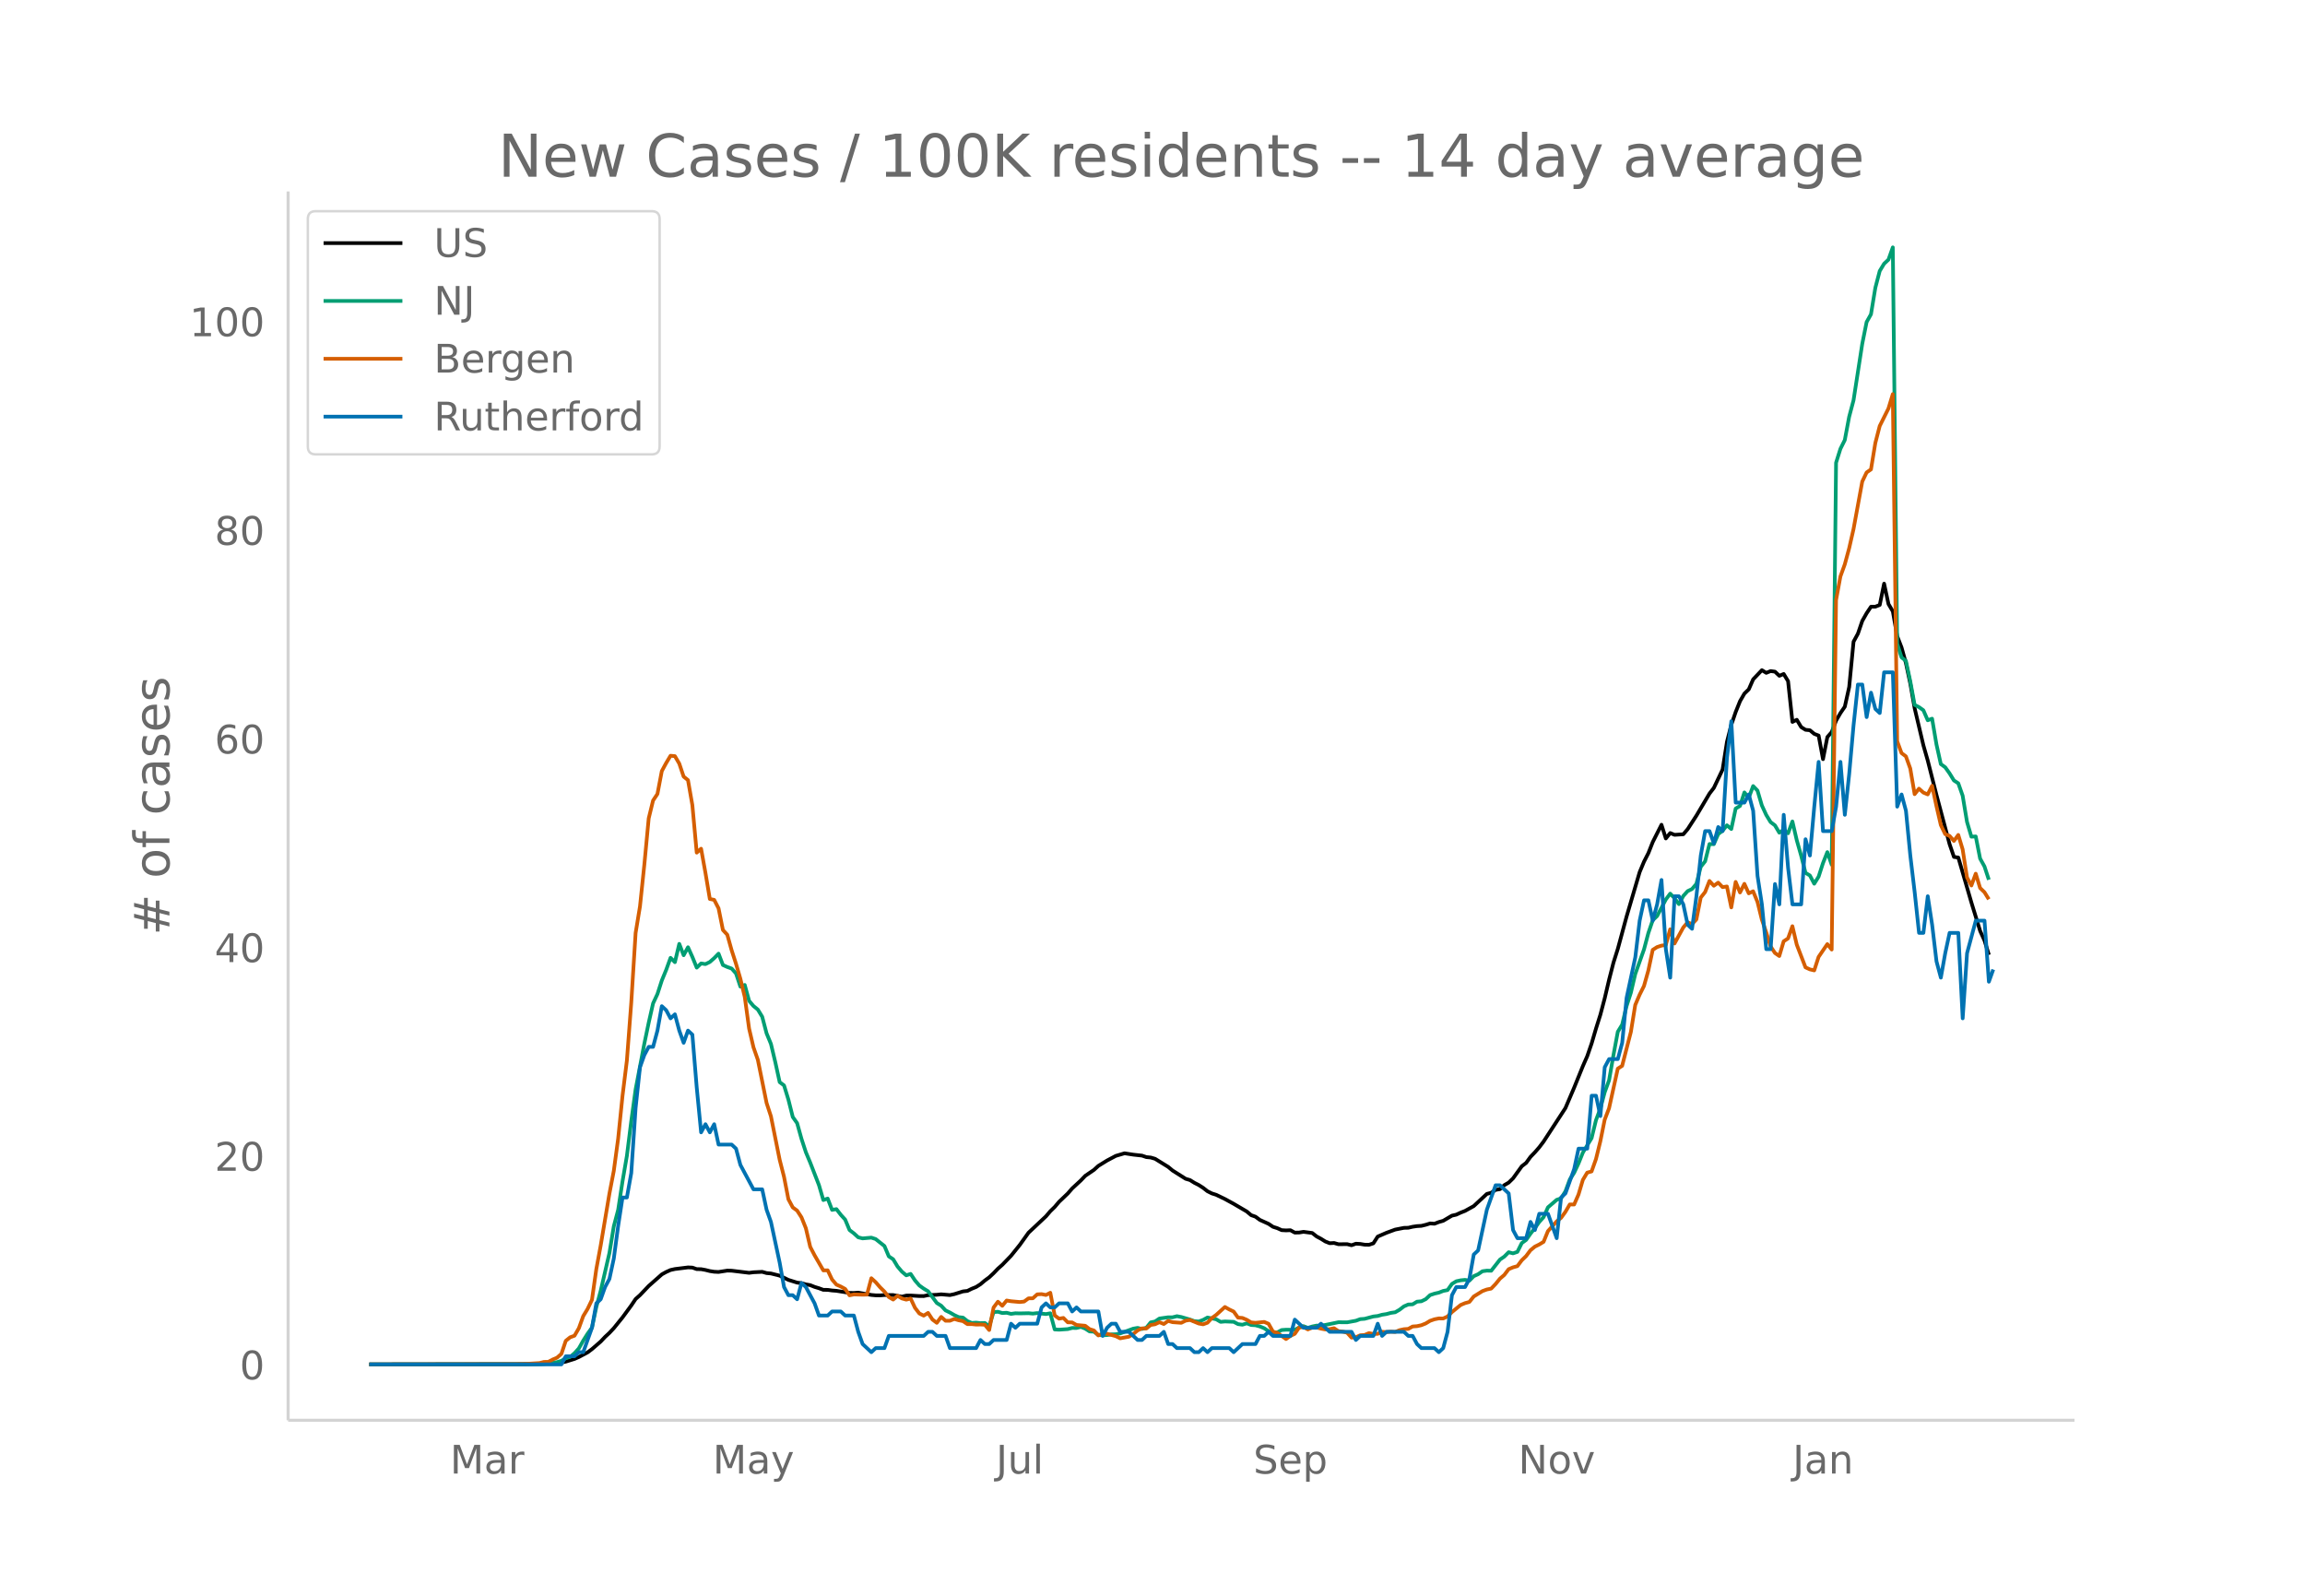 <svg height="864" viewBox="0 0 936 648" width="1248" xmlns="http://www.w3.org/2000/svg" xmlns:xlink="http://www.w3.org/1999/xlink"><defs><style>*{stroke-linecap:butt;stroke-linejoin:round}</style></defs><g id="figure_1"><path d="M0 648h936V0H0z" fill="#fff" id="patch_1"/><g id="axes_1"><path d="M117 576.72h725.4V77.76H117z" fill="none" id="patch_2"/><path clip-path="url(#pa4c5aac990)" d="M149.973 554.039l63.818-.089 7.09-.17 5.319-.273 1.773-.222 1.772-.366 3.546-1.1 1.773-.778 3.545-1.88 1.773-1.326 3.545-3.076 1.773-1.88 1.773-1.643 1.772-1.895 3.546-4.388 3.545-4.828 1.773-2.635 1.773-1.574 3.545-3.723 5.318-4.705 1.773-.982 1.773-.795 1.773-.396 5.318-.662 1.773.074 1.772.618 1.773.026 1.773.325 1.772.444 1.773.276 1.773.085 3.545-.55 1.773.038 7.091.862 1.773-.227 3.545-.173 1.773.5 1.773.167 3.545.887 3.546 1.718 3.545 1.105 1.773.217 1.772.499 1.773.313 1.773.713 1.773.536 1.772.657 1.773.012 1.773.252 1.773.133 5.318.847 1.772.026 1.773-.136 5.318.945 1.773.156 1.773.024 1.773-.149 3.545.01 3.545.664 1.773-.452 1.773-.023 3.545.213 1.773.008 1.773-.379 3.545-.15 1.773-.179 3.545.303 1.773-.378 3.546-1.116 1.772-.196 1.773-.877 1.773-.715 1.773-1.13 1.772-1.5 1.773-1.302 1.773-1.657 1.772-1.847 1.773-1.564 3.546-3.665 3.545-4.41 3.546-4.96 7.09-6.66 1.773-2.072 1.773-1.725 1.773-2.093 3.545-3.385 1.773-2.034 3.545-3.28 1.773-1.856 3.545-2.417 1.773-1.614 3.546-2.19 3.545-1.881 3.546-1.047 3.545.55 3.545.39 1.773.605 1.773.17 1.773.518 5.318 3.283 1.773 1.476 5.318 3.356 1.772.528 1.773 1.107 1.773.9 1.773 1.138 1.772 1.387 1.773.886 1.773.561 3.545 1.717 3.546 1.938 5.318 3.118 1.773 1.489 1.772.624 1.773 1.307 3.546 1.605 1.772 1.19 1.773.566 1.773.802 1.772.096 1.773-.075 1.773.974 1.773-.034 1.772-.283 3.546.47 1.773 1.405 1.772.945 1.773 1.105 1.773.696 1.772-.093 1.773.508 3.546-.03 1.772.446 1.773-.629 1.773.1 1.773.297 1.772.04 1.773-.586 1.773-2.745 3.545-1.537 3.546-1.305 3.545-.696 1.773-.043 1.773-.413 1.772-.258 1.773-.102 1.773-.432 1.772-.55 1.773.119 1.773-.688 1.773-.505 3.545-2.088 1.773-.403 1.773-.826 1.772-.69 3.546-1.968 5.318-4.943 1.773-.459 1.772-1.182 1.773-.279 1.773-1.635 1.773-1.034 1.772-1.728 3.546-4.906 1.772-1.376 1.773-2.442 1.773-1.844 1.773-2.034 1.772-2.346 8.864-13.598 3.545-8.302 3.546-8.756 1.773-4.029 1.772-5.157 1.773-6.024 1.773-5.618 1.773-6.702 1.772-7.539 1.773-6.903 1.773-5.62 3.545-13.076 5.318-18.08 1.773-4.248 1.773-3.468 1.773-4.485 3.545-7.028 1.773 5.567 1.772-2.2 1.773.726 3.546-.227 1.772-2.078 3.546-5.475 5.318-8.978 1.773-2.309 3.545-7.444 1.773-11.261 1.773-6.92 1.772-5.18 1.773-4.417 1.773-3.07 1.773-1.726 1.772-4.042 3.546-3.734 1.772 1.09 1.773-.72 1.773.237 1.773 1.681 1.772-.744 1.773 2.922 1.773 16.55 1.773-.868 1.772 2.963 1.773 1.11 1.773.174 1.772 1.474 1.773.683 1.773 9.59 1.773-8.982 1.772-2.03 1.773-4.642 1.773-3.077 1.773-2.58 1.772-7.996 1.773-18.4 1.773-3.253 1.772-5.185 1.773-3.123 1.773-2.637 1.773-.024 1.772-.698 1.773-8.646 1.773 8.271 1.773 2.982 1.772 10.079 1.773 4.607 1.773 6.345 1.772 8.309 1.773 10.038 3.546 15.027 1.772 6.198 3.546 13.991 5.318 19.951 1.773 5.175 1.772.254 5.319 18.287 3.545 11.527 1.773 3.89 1.773 5.802h0" fill="none" stroke="#000" stroke-linecap="round" stroke-width="1.5" id="line2d_1"/><path clip-path="url(#pa4c5aac990)" d="M149.973 554.04l67.363-.099 5.319-.235 3.545-.579 1.773-.538 1.772-1.046 1.773-.542 1.773-1.498 1.773-1.963 1.772-3.15 1.773-2.818 1.773-2.449 1.773-8.407 1.772-6.568 3.546-15.373 1.772-10.806 1.773-6.704 1.773-11.582 1.773-10.311 1.772-14.117 1.773-12.907 3.546-18.592 1.772-8.5 1.773-7.814 1.773-3.801 1.772-5.492 1.773-4.306 1.773-4.895 1.773 1.758 1.772-7.426 1.773 4.609 1.773-3.243 1.773 3.934 1.772 4.347 1.773-1.703 1.773.272 1.772-.868 1.773-1.557 1.773-1.82 1.773 4.613 1.772.804 1.773.627 1.773 1.99 1.773 5.354 1.772-.688 1.773 6.47 1.773 2.084 1.772 1.451 1.773 2.91 1.773 6.744 1.773 4.282 1.772 7.43 1.773 8.104 1.773 1.321 1.773 5.778 1.772 7.044 1.773 2.51 1.773 6.371 1.772 5.42 1.773 4.237 3.546 9.13 1.772 6.07 1.773-.613 1.773 4.599 1.773-.304 1.772 2.29 1.773 1.948 1.773 4.245 1.772 1.352 1.773 1.618 1.773.43 3.545-.307 1.773.586 3.546 2.82 1.772 4.197 1.773 1.182 1.773 2.94 1.772 2.081 1.773 1.502 1.773-.586 1.773 2.654 1.772 2.061 1.773 1.27 1.773 1.07 3.545 4.763 1.773 1.1 1.773 1.91 1.772.856 1.773 1.035 1.773.838 1.773.198 1.772 1.42 1.773.747 1.773-.126 1.773.204 1.772-.068 1.773 1.335 1.773-5.75 1.772-.136 1.773.518 1.773-.113 1.773.45 1.772-.245 1.773.054 3.546-.078 1.772.16 1.773-.208 3.545.395 1.773-.32 1.773 6.564 1.773.102 3.545-.245 1.773-.456 1.773.006 1.772-.439 1.773.705 1.773 1.145 1.772.095 1.773 1.363 1.773.099 1.773-.09 1.772-.282 1.773-.037 1.773-.34 5.318-1.953 1.773-.306 1.772.442 1.773-.5 1.773-2.18 1.773-.362 1.772-1.199 3.546-.5h1.773l1.772-.45 1.773.334 3.545 1.042 1.773.65 1.773.134 1.773-.644 1.772-.974 3.546.718 1.773 1.05 1.772-.164 3.546.14 1.772.933 1.773.239 1.773-.549 1.773.668 1.772.112 1.773.484 1.773.725 1.773 1.19 1.772.722 1.773-.242 1.773-.947 1.772-.126 3.546.04 1.773-.947 1.772-.541 1.773.695 1.773-.555 1.773-.365 1.772.085 3.546-.715 3.545-.736 3.546.03 3.545-.64 1.773-.65 1.773-.13 3.545-.947 1.773-.204 1.772-.508 1.773-.269 1.773-.477 1.773-.252 1.772-1.025 1.773-1.366 1.773-.767 1.773-.068 1.772-1.083 1.773-.153 1.773-.862 1.772-1.656 1.773-.59 1.773-.404 1.773-.692 1.772-.344 1.773-2.5 1.773-1.08 1.773-.389 1.772-.18 1.773.306 1.773-1.812 1.772-.787 1.773-1.216 1.773-.238 1.773.044 3.545-4.53 1.773-1.223 1.773-1.775 1.772.463 1.773-.613 1.773-3.56 1.772-1.288 1.773-2.544 1.773-2.245 1.773-2.49 1.772-1.973 1.773-3.972 3.546-3.055 1.772-.6 1.773-2.847 1.773-4.814 1.772-2.725 1.773-3.802 1.773-4.404 3.545-5.88 1.773-7.256 1.773-4.752 1.773-6.615 1.772-4.84 1.773-10.186 1.773-9.521 1.772-2.899 1.773-7.501 1.773-5.488 1.773-7.562 3.545-9.988 1.773-6.66 1.773-5.188 1.772-1.696 3.546-6.728 1.772-2.378 1.773 1.877 1.773 2.381 1.773-3.307 1.772-1.976 1.773-.848 1.773-2.082 1.773-6.939 1.772-2.231 1.773-7.024 1.773.061 1.772-4.091 1.773-1.376 1.773-2.204 1.773 1.516 1.772-8.305 1.773-1.073 1.773-5.478 1.773 2.18 1.772-4.762 1.773 1.833 1.773 6.019 1.772 3.86 1.773 2.912 1.773 1.335 1.773 2.974 1.772-1.179 1.773 1.418 1.773-4.804 1.773 7.634 1.772 6.248 1.773 6.997 1.773 1.052 1.772 3.349 1.773-2.865 1.773-5.467 1.773-4.497 1.772 5.127 1.773-163.242 1.773-5.658 1.773-3.553 1.772-9.453 1.773-6.68 3.545-22.953 1.773-8.833 1.773-3.165 1.773-10.764 1.772-6.8 1.773-2.943 1.773-1.662 1.773-4.994 1.772 160.919 1.773 5.576 1.773 1.407 1.772 8.281 1.773 9.61 1.773.896 1.773 1.274 1.772 4.067 1.773-.647 1.773 10.45 1.773 7.993 1.772 1.29 1.773 2.47 1.773 2.889 1.772 1.151 1.773 5.032 1.773 10.655 1.773 5.992 1.772-.095 1.773 8.986 1.773 3.202 1.773 5.39h0" fill="none" stroke="#009e73" stroke-linecap="round" stroke-width="1.5" id="line2d_2"/><path clip-path="url(#pa4c5aac990)" d="M149.973 554.04l58.5-.097 5.318-.13 5.318-.325 1.773-.454 1.773-.033 1.772-.94 1.773-.747 1.773-1.558 1.772-5.29 1.773-1.429 1.773-.649 1.773-3.051 1.772-4.9 1.773-2.922 1.773-3.7 1.773-12.496 1.772-9.575 3.546-21.064 1.772-9.218 1.773-13.113 1.773-17.397 1.773-14.313 1.772-23.434 1.773-28.367 1.773-10.776 1.773-16.975 1.772-18.792 1.773-7.238 1.773-2.662 1.772-9.282 1.773-3.278 1.773-2.954 1.773.162 1.772 3.019 1.773 5.29 1.773 1.428 1.773 10.16 1.772 19.279 1.773-1.59 1.773 9.834 1.772 10.58 1.773.358 1.773 3.44 1.773 8.796 1.772 1.915 1.773 6.329 1.773 5.485 1.773 6.07 1.772 7.367 1.773 12.886 1.773 7.595 1.772 5.063 3.546 17.527 1.773 5.42 3.545 17.656 1.773 6.946 1.773 9.088 1.772 3.31 1.773 1.299 1.773 2.726 1.772 4.415 1.773 7.594 1.773 3.408 3.545 6.135 1.773-.033 1.773 3.733 1.773 2.077 1.772.779 1.773.974 1.773 2.596 1.772-.357 3.546.098 1.773-.033 1.772-6.653 1.773 1.622 1.773 2.045 1.773 1.753 1.772 2.207 1.773 1.038 1.773-1.525 1.772 1.071 1.773.487 1.773-.454 1.773 3.765 1.772 2.304 1.773.876 1.773-1.103 1.773 2.694 1.772 1.33 1.773-2.401 1.773 1.558h1.772l1.773-.714 1.773.519 1.773.357 1.772 1.2h1.773l1.773.195 1.773-.032 1.772.097 1.773 2.143 1.773-9.12 1.772-2.37 1.773 1.655 1.773-2.142 1.773.292 3.545.325 1.773-.195 1.773-1.298 1.772-.033 1.773-1.59 1.773-.098 1.772.357 1.773-.908 1.773 9.185 1.773 1.33 1.772-.291 1.773 1.785 1.773.032 1.773 1.039 3.545.324 1.773 1.364 1.772.551 1.773 2.013 1.773-.78 1.773.098 3.545.974 1.773.876 3.545-.65 1.773-1.103 1.773-1.46 1.772-.844 1.773.065 1.773-1.428 1.773-.292 1.772-.844 1.773.746 1.773-1.266 1.773.52 3.545.26 1.773-.877 1.772-.292 3.546 1.46 1.773.325 1.772-.649 1.773-1.883 1.773-1.298 3.545-3.213 1.773 1.006 1.773.844 1.772 2.467 1.773.13 1.773.746 1.773 1.071 1.772.162 3.546-.357 1.773.747 1.772 3.18 1.773.52 3.545 2.5 1.773-1.267 1.773-.844 1.773-2.564 1.772-.227 1.773 1.006 1.773-.746 1.773-.065 1.772.487 1.773.324 1.773-.13 1.772-.357 1.773 1.169 1.773.195 1.773.454 1.772 1.98 1.773-.162 1.773-.78 1.773-.13 1.772-.746 1.773.325 1.773-.033 1.772-.843 1.773.13 1.773-.195 1.773.13 1.772-.715 1.773-.389 1.773-.13 1.773-.974 1.772-.13 1.773-.389 1.773-.714 1.772-1.071 1.773-.617 1.773-.357 1.773.033 1.772-.812 1.773-1.785 3.546-2.888 1.772-.747 1.773-.487 1.773-2.207 3.545-2.207 1.773-.65 1.773-.356 1.772-1.85 1.773-2.175 1.773-1.525 1.773-2.337 1.772-.747 1.773-.486 1.773-2.37 1.772-1.72 1.773-2.37 1.773-1.46 1.773-.876 1.772-1.071 1.773-4.35 3.546-3.96 1.772-1.427 1.773-2.435 1.773-3.018 1.772.032 1.773-4.057 1.773-5.94 1.773-2.953 1.772-.487 1.773-4.998 1.773-7.206 1.773-8.795 1.772-4.642 3.546-16.098 1.772-1.136 3.546-13.795 1.773-10.938 1.772-4.154 1.773-3.538 1.773-6.296 1.773-8.374 1.772-1.136 1.773-.584 1.773-.26 1.772-6.362 1.773 5.745 3.546-6.491 1.772-2.11 1.773.747 1.773-1.883 1.773-8.893 1.772-2.24 1.773-4.511 1.773 1.947 1.772-1.266 1.773 1.818 1.773-.26 1.773 8.504 1.772-10.354 1.773 4.285 1.773-3.506 1.773 3.863 1.772-.844 1.773 4.317 1.773 7.173 1.772 5.193 1.773 5.68 1.773 2.694 1.773 1.233 1.772-5.972 1.773-1.169 1.773-4.966 1.773 7.498 3.545 9.218 1.773.811 1.772.422 1.773-5.485 3.546-5.193 1.772 2.207 1.773-141.902 1.773-9.607 1.773-4.9 1.772-6.525 1.773-7.79 3.545-19.311 1.773-3.7 1.773-1.233 1.773-10.744 1.772-6.88 3.546-7.109 1.773-5.842 1.772 140.928 1.773 4.836 1.773 1.33 1.772 4.934 1.773 10.419 1.773-2.24 1.773 1.59 1.772.747 1.773-3.505 1.773 8.276 1.773 7.66 1.772 3.7 1.773.714 1.773 2.045 1.772-2.434 1.773 5.874 1.773 11.393 1.773 3.278 1.772-4.804 1.773 5.81 1.773 1.72 1.773 2.857h0" fill="none" stroke="#d55e00" stroke-linecap="round" stroke-width="1.5" id="line2d_3"/><path clip-path="url(#pa4c5aac990)" d="M149.973 554.04h78l1.772-3.306h3.546l1.773-1.653h1.772l3.546-9.919 1.773-9.918 1.772-1.653 1.773-4.96 1.773-3.306 1.772-8.265 1.773-13.225 1.773-11.571h1.773l1.772-9.919 1.773-26.45 1.773-16.53 1.773-4.96 1.772-3.305h1.773l1.773-6.613 1.772-9.918 1.773 1.653 1.773 3.306 1.773-1.653 1.772 6.612 1.773 4.96 1.773-4.96 1.773 1.653 1.772 21.49 1.773 18.184 1.773-3.306 1.772 3.306 1.773-3.306 1.773 8.266h5.318l1.773 1.653 1.773 6.612 5.318 9.918h3.545l1.773 8.266 1.773 4.96 3.545 16.53 1.773 9.918 1.773 3.307h1.772l1.773 1.653 1.773-6.613 1.772 1.653 3.546 6.613 1.773 4.959h3.545l1.773-1.653h3.545l1.773 1.653h3.545l1.773 6.612 1.773 4.96 3.545 3.306 1.773-1.653h3.546l1.772-4.96h14.182l1.773-1.653h1.773l1.772 1.653h3.546l1.772 4.96h10.637l1.773-3.306 1.772 1.653h1.773l1.773-1.653h5.318l1.773-6.613 1.772 1.653 1.773-1.653h7.091l1.773-6.612 1.772-1.653 1.773 1.653h1.773l1.773-1.653h3.545l1.773 3.306 1.773-1.653 1.772 1.653h7.091l1.773 9.918 1.773-3.306 1.772-1.653h1.773l1.773 3.306h3.545l3.546 3.307h1.772l1.773-1.654h5.318l1.773-1.653 1.773 4.96h1.773l1.772 1.653h5.318l1.773 1.653h1.773l1.773-1.653 1.772 1.653 1.773-1.653h7.091l1.773 1.653 3.545-3.306h5.318l1.773-3.307h1.773l1.773-1.653 1.772 1.653h7.091l1.773-6.612 3.545 3.306h5.319l1.772-1.653 3.546 3.306h8.863l1.773 3.307 1.773-1.654h5.318l1.773-4.959 1.772 4.96 1.773-1.654h7.091l1.773 1.653h1.773l1.772 3.307 1.773 1.653h5.318l1.773 1.653 1.773-1.653 1.772-6.613 1.773-14.877 1.773-3.307h3.545l1.773-3.306 1.773-9.918 1.772-1.653 3.546-16.531 3.545-9.919h1.773l3.546 3.307 1.772 14.877 1.773 3.306h3.545l1.773-6.612 1.773 3.306 1.773-6.612h3.545l3.546 9.918 1.772-16.53 1.773-1.653 3.545-9.919 1.773-8.265h3.546l1.772-21.49h1.773l1.773 8.265 1.773-19.837 1.772-3.306h3.546l1.772-6.612 1.773-18.184 3.546-16.531 1.772-14.878 1.773-8.265h1.773l1.773 8.265 1.772-6.612 1.773-9.919 1.773 28.103 1.772 11.571 1.773-33.061h1.773l1.773 3.306 1.772 8.265 1.773 1.653 1.773-13.224 1.773-16.531 1.772-9.919h1.773l1.773 4.96 1.772-6.613 1.773 1.653 1.773-29.755 1.773-14.878 1.772 33.062h3.546l1.773-3.306 1.772 6.612 1.773 26.45 1.773 11.57 1.772 18.185h1.773l1.773-26.45 1.773 8.266 1.772-36.368 1.773 21.49 1.773 14.878h3.545l1.773-26.45 1.773 6.613 1.772-19.837 1.773-18.184 1.773 28.102h3.545l1.773-9.918 1.773-18.184 1.773 21.49 1.772-16.53 1.773-19.838 1.773-16.53h1.772l1.773 13.224 1.773-9.918 1.773 6.612 1.772 1.653 1.773-16.53h3.546l1.772 54.55 1.773-4.958 1.773 6.612 1.772 18.184 1.773 14.878 1.773 16.53h1.773l1.772-14.877 1.773 11.571 1.773 14.878 1.773 6.612 1.772-9.918 1.773-8.266h3.545l1.773 34.715 1.773-26.45 3.545-13.224h3.546l1.773 24.796 1.772-4.959h0" fill="none" stroke="#0072b2" stroke-linecap="round" stroke-width="1.5" id="line2d_4"/><path d="M117 576.72V77.76" fill="none" stroke="#d3d3d3" stroke-linecap="square" stroke-width="1.25" id="patch_3"/><path d="M117 576.72h725.4" fill="none" stroke="#d3d3d3" stroke-linecap="square" stroke-width="1.25" id="patch_4"/><g id="matplotlib.axis_1"><g id="xtick_1"><g transform="matrix(.16 0 0 -.16 182.743 598.378)" fill="#696969" id="text_1"><defs><path d="M9.813 72.906h14.703l18.593-49.61 18.703 49.61h14.704V0H66.89v64.016l-18.797-50h-9.907l-18.796 50V0H9.813z" id="DejaVuSans-77"/><path d="M34.281 27.484q-10.89 0-15.093-2.484-4.204-2.484-4.204-8.5 0-4.781 3.157-7.594 3.156-2.797 8.562-2.797 7.485 0 12 5.297 4.516 5.297 4.516 14.078v2zm17.922 3.72V0H43.22v8.297Q40.14 3.328 35.547.953q-4.594-2.375-11.234-2.375-8.391 0-13.36 4.719Q6 8.016 6 15.922q0 9.219 6.172 13.906 6.187 4.688 18.437 4.688h12.61v.89q0 6.203-4.078 9.594-4.078 3.39-11.453 3.39-4.688 0-9.141-1.124-4.438-1.125-8.531-3.375v8.312q4.921 1.906 9.562 2.844 4.64.953 9.031.953 11.875 0 17.735-6.156 5.86-6.14 5.86-18.64z" id="DejaVuSans-97"/><path d="M41.11 46.297q-1.516.875-3.297 1.281Q36.03 48 33.89 48q-7.625 0-11.703-4.953-4.079-4.953-4.079-14.234V0H9.08v54.688h9.03v-8.5q2.844 4.984 7.375 7.39Q30.031 56 36.531 56q.922 0 2.047-.125 1.125-.11 2.484-.36z" id="DejaVuSans-114"/></defs><use xlink:href="#DejaVuSans-77"/><use x="86.279" xlink:href="#DejaVuSans-97"/><use x="147.559" xlink:href="#DejaVuSans-114"/></g></g><g id="xtick_2"><g transform="matrix(.16 0 0 -.16 289.433 598.378)" fill="#696969" id="text_2"><defs><path d="M32.172-5.078q-3.797-9.766-7.422-12.735-3.61-2.984-9.656-2.984H7.906v7.516h5.282q3.703 0 5.75 1.765Q21-9.766 23.483-3.219l1.61 4.094-22.11 53.813H12.5l17.094-42.766 17.093 42.766h9.516z" id="DejaVuSans-121"/></defs><use xlink:href="#DejaVuSans-77"/><use x="86.279" xlink:href="#DejaVuSans-97"/><use x="147.559" xlink:href="#DejaVuSans-121"/></g></g><g id="xtick_3"><g transform="matrix(.16 0 0 -.16 404.457 598.378)" fill="#696969" id="text_3"><defs><path d="M9.813 72.906h9.859V5.078q0-13.187-5-19.14-5-5.954-16.094-5.954h-3.75v8.297h3.078q6.531 0 9.219 3.672Q9.813-4.39 9.813 5.078z" id="DejaVuSans-74"/><path d="M8.5 21.578v33.11h8.984V21.922q0-7.766 3.016-11.656 3.031-3.875 9.094-3.875 7.265 0 11.484 4.64 4.234 4.64 4.234 12.656v31h8.985V0h-8.984v8.406Q42.047 3.422 37.718 1q-4.313-2.422-10.032-2.422-9.421 0-14.312 5.86Q8.5 10.296 8.5 21.578zM31.11 56z" id="DejaVuSans-117"/><path d="M9.422 75.984h8.984V0H9.422z" id="DejaVuSans-108"/></defs><use xlink:href="#DejaVuSans-74"/><use x="29.492" xlink:href="#DejaVuSans-117"/><use x="92.871" xlink:href="#DejaVuSans-108"/></g></g><g id="xtick_4"><g transform="matrix(.16 0 0 -.16 508.938 598.378)" fill="#696969" id="text_4"><defs><path d="M53.516 70.516V60.89q-5.61 2.687-10.594 4-4.984 1.328-9.625 1.328-8.047 0-12.422-3.125t-4.375-8.89q0-4.845 2.906-7.313 2.907-2.453 11.016-3.97l5.953-1.218q11.031-2.11 16.281-7.406 5.25-5.297 5.25-14.172 0-10.61-7.11-16.078-7.093-5.469-20.812-5.469-5.172 0-11.015 1.172Q13.14.922 6.89 3.219v10.156q6-3.36 11.765-5.078 5.766-1.703 11.328-1.703 8.438 0 13.032 3.312 4.593 3.328 4.593 9.485 0 5.359-3.297 8.39-3.296 3.032-10.812 4.547L27.484 33.5q-11.03 2.188-15.968 6.875-4.922 4.688-4.922 13.047 0 9.672 6.812 15.234 6.813 5.563 18.766 5.563 5.14 0 10.453-.938 5.328-.922 10.89-2.765z" id="DejaVuSans-83"/><path d="M56.203 29.594v-4.39H14.891q.593-9.282 5.593-14.142 5-4.859 13.938-4.859 5.172 0 10.031 1.266 4.86 1.265 9.656 3.812v-8.5Q49.266.734 44.187-.344 39.11-1.422 33.892-1.422q-13.094 0-20.735 7.61-7.64 7.625-7.64 20.625 0 13.421 7.25 21.296Q20.016 56 32.328 56q11.031 0 17.453-7.11 6.422-7.093 6.422-19.296zm-8.984 2.64q-.094 7.36-4.125 11.75-4.032 4.407-10.672 4.407-7.516 0-12.031-4.25-4.516-4.25-5.203-11.97z" id="DejaVuSans-101"/><path d="M18.11 8.203v-29H9.077v75.484h9.031v-8.296q2.844 4.875 7.157 7.234Q29.594 56 35.594 56q9.968 0 16.187-7.906 6.235-7.907 6.235-20.797T51.78 6.484q-6.218-7.906-16.187-7.906-6 0-10.328 2.375-4.313 2.375-7.157 7.25zm30.578 19.094q0 9.906-4.079 15.547-4.078 5.64-11.203 5.64-7.14 0-11.218-5.64-4.079-5.64-4.079-15.547 0-9.906 4.078-15.547 4.079-5.64 11.22-5.64 7.124 0 11.202 5.64t4.078 15.547z" id="DejaVuSans-112"/></defs><use xlink:href="#DejaVuSans-83"/><use x="63.477" xlink:href="#DejaVuSans-101"/><use x="125" xlink:href="#DejaVuSans-112"/></g></g><g id="xtick_5"><g transform="matrix(.16 0 0 -.16 616.54 598.378)" fill="#696969" id="text_5"><defs><path d="M9.813 72.906h13.28l32.329-60.984v60.984h9.562V0h-13.28L19.39 60.984V0H9.813z" id="DejaVuSans-78"/><path d="M30.61 48.39q-7.22 0-11.422-5.64-4.204-5.64-4.204-15.453 0-9.813 4.172-15.453 4.188-5.64 11.453-5.64 7.188 0 11.375 5.655 4.203 5.672 4.203 15.438 0 9.719-4.203 15.406-4.187 5.688-11.375 5.688zm0 7.61q11.718 0 18.406-7.625 6.703-7.61 6.703-21.078 0-13.422-6.703-21.078-6.688-7.64-18.407-7.64-11.765 0-18.437 7.64-6.656 7.656-6.656 21.078 0 13.469 6.656 21.078Q18.844 56 30.609 56z" id="DejaVuSans-111"/><path d="M2.984 54.688H12.5L29.594 8.797l17.093 45.89h9.516L35.687 0H23.485z" id="DejaVuSans-118"/></defs><use xlink:href="#DejaVuSans-78"/><use x="74.805" xlink:href="#DejaVuSans-111"/><use x="135.986" xlink:href="#DejaVuSans-118"/></g></g><g id="xtick_6"><g transform="matrix(.16 0 0 -.16 727.958 598.378)" fill="#696969" id="text_6"><defs><path d="M54.89 33.016V0h-8.984v32.719q0 7.765-3.031 11.61-3.031 3.858-9.078 3.858-7.281 0-11.484-4.64-4.204-4.625-4.204-12.64V0H9.08v54.688h9.03v-8.5q3.235 4.937 7.594 7.374Q30.078 56 35.797 56q9.422 0 14.25-5.828 4.844-5.828 4.844-17.156z" id="DejaVuSans-110"/></defs><use xlink:href="#DejaVuSans-74"/><use x="29.492" xlink:href="#DejaVuSans-97"/><use x="90.771" xlink:href="#DejaVuSans-110"/></g></g></g><g id="matplotlib.axis_2"><g id="ytick_1"><g transform="matrix(.16 0 0 -.16 97.32 560.119)" fill="#696969" id="text_7"><defs><path d="M31.781 66.406q-7.61 0-11.453-7.5Q16.5 51.422 16.5 36.375q0-14.984 3.828-22.484 3.844-7.5 11.453-7.5 7.672 0 11.5 7.5 3.844 7.5 3.844 22.484 0 15.047-3.844 22.531-3.828 7.5-11.5 7.5zm0 7.813q12.266 0 18.735-9.703 6.468-9.688 6.468-28.141 0-18.406-6.468-28.11-6.47-9.687-18.735-9.687-12.25 0-18.718 9.688-6.47 9.703-6.47 28.109 0 18.453 6.47 28.14Q19.53 74.22 31.78 74.22z" id="DejaVuSans-48"/></defs><use xlink:href="#DejaVuSans-48"/></g></g><g id="ytick_2"><g transform="matrix(.16 0 0 -.16 87.14 475.401)" fill="#696969" id="text_8"><defs><path d="M19.188 8.297h34.421V0H7.33v8.297q5.609 5.812 15.296 15.594 9.703 9.797 12.188 12.64 4.734 5.313 6.609 9 1.89 3.688 1.89 7.25 0 5.813-4.078 9.469-4.078 3.672-10.625 3.672-4.64 0-9.797-1.61-5.14-1.609-11-4.89v9.969Q13.767 71.78 18.938 73q5.188 1.219 9.485 1.219 11.328 0 18.062-5.672 6.735-5.656 6.735-15.125 0-4.5-1.688-8.531-1.672-4.016-6.125-9.485-1.218-1.422-7.765-8.187-6.532-6.766-18.453-18.922z" id="DejaVuSans-50"/></defs><use xlink:href="#DejaVuSans-50"/><use x="63.623" xlink:href="#DejaVuSans-48"/></g></g><g id="ytick_3"><g transform="matrix(.16 0 0 -.16 87.14 390.683)" fill="#696969" id="text_9"><defs><path d="M37.797 64.313L12.89 25.39h24.906zm-2.594 8.593H47.61V25.391h10.407v-8.203H47.609V0h-9.812v17.188H4.89v9.515z" id="DejaVuSans-52"/></defs><use xlink:href="#DejaVuSans-52"/><use x="63.623" xlink:href="#DejaVuSans-48"/></g></g><g id="ytick_4"><g transform="matrix(.16 0 0 -.16 87.14 305.965)" fill="#696969" id="text_10"><defs><path d="M33.016 40.375q-6.641 0-10.532-4.547-3.875-4.531-3.875-12.437 0-7.86 3.875-12.438 3.891-4.562 10.532-4.562 6.64 0 10.515 4.562 3.875 4.578 3.875 12.438 0 7.906-3.875 12.437-3.875 4.547-10.515 4.547zm19.578 30.922v-8.984q-3.719 1.75-7.5 2.671-3.782.938-7.5.938-9.766 0-14.922-6.594-5.14-6.594-5.875-19.922 2.875 4.25 7.219 6.516 4.359 2.266 9.578 2.266 10.984 0 17.36-6.672 6.374-6.657 6.374-18.125 0-11.235-6.64-18.032-6.641-6.78-17.672-6.78-12.657 0-19.344 9.687-6.688 9.703-6.688 28.109 0 17.281 8.204 27.563 8.203 10.28 22.015 10.28 3.719 0 7.5-.734t7.89-2.187z" id="DejaVuSans-54"/></defs><use xlink:href="#DejaVuSans-54"/><use x="63.623" xlink:href="#DejaVuSans-48"/></g></g><g id="ytick_5"><g transform="matrix(.16 0 0 -.16 87.14 221.248)" fill="#696969" id="text_11"><defs><path d="M31.781 34.625q-7.031 0-11.062-3.766-4.016-3.765-4.016-10.343 0-6.594 4.016-10.36Q24.75 6.391 31.78 6.391q7.032 0 11.078 3.78 4.063 3.798 4.063 10.345 0 6.578-4.031 10.343-4.016 3.766-11.11 3.766zm-9.86 4.188q-6.343 1.562-9.89 5.906Q8.5 49.079 8.5 55.329q0 8.733 6.219 13.812 6.234 5.078 17.062 5.078 10.89 0 17.094-5.078 6.203-5.079 6.203-13.813 0-6.25-3.547-10.61-3.531-4.343-9.828-5.906 7.125-1.656 11.094-6.5 3.984-4.828 3.984-11.796 0-10.61-6.468-16.282-6.47-5.656-18.532-5.656-12.047 0-18.531 5.656-6.469 5.672-6.469 16.282 0 6.968 4 11.797 4.016 4.843 11.14 6.5zM18.314 54.39q0-5.657 3.53-8.828 3.548-3.172 9.938-3.172 6.36 0 9.938 3.172 3.593 3.171 3.593 8.828 0 5.672-3.593 8.843-3.578 3.172-9.938 3.172-6.39 0-9.937-3.172-3.532-3.172-3.532-8.843z" id="DejaVuSans-56"/></defs><use xlink:href="#DejaVuSans-56"/><use x="63.623" xlink:href="#DejaVuSans-48"/></g></g><g id="ytick_6"><g transform="matrix(.16 0 0 -.16 76.96 136.53)" fill="#696969" id="text_12"><defs><path d="M12.406 8.297h16.11v55.625l-17.532-3.516v8.985l17.438 3.515h9.86V8.296H54.39V0H12.406z" id="DejaVuSans-49"/></defs><use xlink:href="#DejaVuSans-49"/><use x="63.623" xlink:href="#DejaVuSans-48"/><use x="127.246" xlink:href="#DejaVuSans-48"/></g></g><g transform="matrix(0 -.2 -.2 0 68.8 379.813)" fill="#696969" id="text_13"><defs><path d="M51.125 44H36.922l-4.11-16.313h14.313zm-7.328 27.781l-5.078-20.265h14.265L58.11 71.78h7.813L60.89 51.516h15.234V44h-17.14l-4-16.313h15.53V20.22H53.079L48 0h-7.813l5.032 20.219H30.906L25.875 0h-7.86l5.079 20.219H7.719v7.468h17.187L29 44H13.281v7.516h17.625l4.985 20.265z" id="DejaVuSans-35"/><path d="M37.11 75.984V68.5h-8.594q-4.828 0-6.72-1.953-1.874-1.953-1.874-7.031v-4.828h14.797v-6.985H19.922V0H10.89v47.703H2.297v6.984h8.594V58.5q0 9.125 4.25 13.297 4.25 4.187 13.468 4.187z" id="DejaVuSans-102"/><path d="M48.781 52.594v-8.407q-3.812 2.11-7.64 3.157-3.828 1.047-7.735 1.047-8.75 0-13.593-5.547-4.829-5.532-4.829-15.547 0-10.016 4.829-15.563 4.843-5.53 13.593-5.53 3.907 0 7.735 1.046 3.828 1.047 7.64 3.156V2.094Q45.016.344 40.984-.531q-4.015-.89-8.562-.89-12.36 0-19.64 7.765-7.266 7.765-7.266 20.953 0 13.375 7.343 21.031Q20.22 56 33.016 56q4.14 0 8.093-.86 3.953-.843 7.672-2.546z" id="DejaVuSans-99"/><path d="M44.281 53.078v-8.5q-3.797 1.953-7.906 2.922-4.094.984-8.5.984-6.688 0-10.031-2.047-3.344-2.046-3.344-6.156 0-3.125 2.39-4.906 2.391-1.781 9.626-3.39l3.078-.688q9.562-2.047 13.593-5.781 4.032-3.735 4.032-10.422 0-7.625-6.032-12.078-6.03-4.438-16.578-4.438-4.39 0-9.156.86Q10.688.296 5.422 2v9.281q4.984-2.594 9.812-3.89 4.829-1.282 9.579-1.282 6.343 0 9.75 2.172 3.421 2.172 3.421 6.125 0 3.656-2.468 5.61-2.453 1.953-10.813 3.765l-3.125.735q-8.344 1.75-12.062 5.39-3.704 3.64-3.704 9.985 0 7.718 5.47 11.906Q16.75 56 26.811 56q4.97 0 9.36-.734 4.406-.72 8.11-2.188z" id="DejaVuSans-115"/></defs><use xlink:href="#DejaVuSans-35"/><use x="83.789" xlink:href="#DejaVuSans-32"/><use x="115.576" xlink:href="#DejaVuSans-111"/><use x="176.758" xlink:href="#DejaVuSans-102"/><use x="211.963" xlink:href="#DejaVuSans-32"/><use x="243.75" xlink:href="#DejaVuSans-99"/><use x="298.73" xlink:href="#DejaVuSans-97"/><use x="360.01" xlink:href="#DejaVuSans-115"/><use x="412.109" xlink:href="#DejaVuSans-101"/><use x="473.633" xlink:href="#DejaVuSans-115"/></g></g><g transform="matrix(.24 0 0 -.24 202.252 71.76)" fill="#696969" id="text_14"><defs><path d="M4.203 54.688h8.985l11.234-42.672 11.172 42.672h10.593l11.235-42.672 11.187 42.672h8.985L63.28 0H52.688L40.922 44.828 29.109 0H18.5z" id="DejaVuSans-119"/><path d="M64.406 67.281v-10.39q-4.984 4.64-10.625 6.922-5.64 2.296-11.984 2.296-12.5 0-19.14-7.64-6.641-7.64-6.641-22.094 0-14.406 6.64-22.047 6.64-7.64 19.14-7.64 6.345 0 11.985 2.296 5.64 2.297 10.625 6.938V5.609Q59.234 2.094 53.437.33q-5.78-1.75-12.218-1.75-16.563 0-26.094 10.124-9.516 10.14-9.516 27.672 0 17.578 9.516 27.703 9.531 10.14 26.094 10.14 6.531 0 12.312-1.734 5.797-1.734 10.875-5.203z" id="DejaVuSans-67"/><path d="M25.39 72.906h8.297L8.297-9.28H0z" id="DejaVuSans-47"/><path d="M9.813 72.906h9.859V42.094L52.39 72.906h12.703L28.906 38.922 67.672 0H54.688L19.672 35.11V0h-9.86z" id="DejaVuSans-75"/><path d="M9.422 54.688h8.984V0H9.422zm0 21.296h8.984v-11.39H9.422z" id="DejaVuSans-105"/><path d="M45.406 46.39v29.594h8.985V0h-8.985v8.203Q42.578 3.328 38.25.953q-4.313-2.375-10.375-2.375-9.906 0-16.14 7.906-6.22 7.922-6.22 20.813 0 12.89 6.22 20.797Q17.968 56 27.874 56q6.063 0 10.375-2.375 4.328-2.36 7.156-7.234zm-30.61-19.093q0-9.906 4.079-15.547 4.078-5.64 11.203-5.64 7.125 0 11.219 5.64 4.11 5.64 4.11 15.547 0 9.906-4.11 15.547-4.094 5.64-11.219 5.64-7.125 0-11.203-5.64-4.078-5.64-4.078-15.547z" id="DejaVuSans-100"/><path d="M18.313 70.219V54.688h18.5v-6.985h-18.5V18.016q0-6.688 1.828-8.594 1.828-1.906 7.453-1.906h9.218V0h-9.218q-10.407 0-14.36 3.875-3.953 3.89-3.953 14.14v29.688H2.687v6.984h6.594V70.22z" id="DejaVuSans-116"/><path d="M4.89 31.39h26.313v-8H4.891z" id="DejaVuSans-45"/><path d="M45.406 27.984q0 9.766-4.031 15.125-4.016 5.375-11.297 5.375-7.219 0-11.25-5.375-4.031-5.359-4.031-15.125 0-9.718 4.031-15.093t11.25-5.375q7.281 0 11.297 5.375 4.031 5.375 4.031 15.093zm8.985-21.203q0-13.953-6.203-20.765Q42-20.797 29.203-20.797q-4.734 0-8.937.703-4.203.703-8.157 2.172v8.735q3.954-2.141 7.813-3.157 3.86-1.031 7.86-1.031 8.843 0 13.234 4.61 4.39 4.609 4.39 13.937v4.453q-2.781-4.844-7.125-7.234Q33.938 0 27.875 0 17.828 0 11.672 7.656q-6.156 7.672-6.156 20.328 0 12.688 6.156 20.344Q17.828 56 27.875 56q6.063 0 10.406-2.39 4.344-2.391 7.125-7.22v8.297h8.985z" id="DejaVuSans-103"/></defs><use xlink:href="#DejaVuSans-78"/><use x="74.805" xlink:href="#DejaVuSans-101"/><use x="136.328" xlink:href="#DejaVuSans-119"/><use x="218.115" xlink:href="#DejaVuSans-32"/><use x="249.902" xlink:href="#DejaVuSans-67"/><use x="319.727" xlink:href="#DejaVuSans-97"/><use x="381.006" xlink:href="#DejaVuSans-115"/><use x="433.105" xlink:href="#DejaVuSans-101"/><use x="494.629" xlink:href="#DejaVuSans-115"/><use x="546.729" xlink:href="#DejaVuSans-32"/><use x="578.516" xlink:href="#DejaVuSans-47"/><use x="612.207" xlink:href="#DejaVuSans-32"/><use x="643.994" xlink:href="#DejaVuSans-49"/><use x="707.617" xlink:href="#DejaVuSans-48"/><use x="771.24" xlink:href="#DejaVuSans-48"/><use x="834.863" xlink:href="#DejaVuSans-75"/><use x="900.439" xlink:href="#DejaVuSans-32"/><use x="932.227" xlink:href="#DejaVuSans-114"/><use x="971.09" xlink:href="#DejaVuSans-101"/><use x="1032.613" xlink:href="#DejaVuSans-115"/><use x="1084.713" xlink:href="#DejaVuSans-105"/><use x="1112.496" xlink:href="#DejaVuSans-100"/><use x="1175.973" xlink:href="#DejaVuSans-101"/><use x="1237.496" xlink:href="#DejaVuSans-110"/><use x="1300.875" xlink:href="#DejaVuSans-116"/><use x="1340.084" xlink:href="#DejaVuSans-115"/><use x="1392.184" xlink:href="#DejaVuSans-32"/><use x="1423.971" xlink:href="#DejaVuSans-45"/><use x="1460.055" xlink:href="#DejaVuSans-45"/><use x="1496.139" xlink:href="#DejaVuSans-32"/><use x="1527.926" xlink:href="#DejaVuSans-49"/><use x="1591.549" xlink:href="#DejaVuSans-52"/><use x="1655.172" xlink:href="#DejaVuSans-32"/><use x="1686.959" xlink:href="#DejaVuSans-100"/><use x="1750.436" xlink:href="#DejaVuSans-97"/><use x="1811.715" xlink:href="#DejaVuSans-121"/><use x="1870.895" xlink:href="#DejaVuSans-32"/><use x="1902.682" xlink:href="#DejaVuSans-97"/><use x="1963.961" xlink:href="#DejaVuSans-118"/><use x="2023.141" xlink:href="#DejaVuSans-101"/><use x="2084.664" xlink:href="#DejaVuSans-114"/><use x="2125.777" xlink:href="#DejaVuSans-97"/><use x="2187.057" xlink:href="#DejaVuSans-103"/><use x="2250.533" xlink:href="#DejaVuSans-101"/></g><g id="legend_1"><path d="M128.2 184.5h136.45q3.2 0 3.2-3.2V88.96q0-3.2-3.2-3.2H128.2q-3.2 0-3.2 3.2v92.34q0 3.2 3.2 3.2z" fill="none" opacity=".8" stroke="#ccc" id="patch_5"/><path d="M131.4 98.718h32" fill="none" stroke="#000" stroke-linecap="round" stroke-width="1.5" id="line2d_5"/><g transform="matrix(.16 0 0 -.16 176.2 104.317)" fill="#696969" id="text_15"><defs><path d="M8.688 72.906h9.921V28.61q0-11.718 4.235-16.875 4.25-5.14 13.781-5.14 9.469 0 13.719 5.14 4.25 5.157 4.25 16.875v44.297H64.5V27.391q0-14.25-7.063-21.532-7.046-7.28-20.812-7.28-13.828 0-20.89 7.28-7.047 7.282-7.047 21.532z" id="DejaVuSans-85"/></defs><use xlink:href="#DejaVuSans-85"/><use x="73.193" xlink:href="#DejaVuSans-83"/></g><path d="M131.4 122.203h32" fill="none" stroke="#009e73" stroke-linecap="round" stroke-width="1.5" id="line2d_7"/><g transform="matrix(.16 0 0 -.16 176.2 127.802)" fill="#696969" id="text_16"><use xlink:href="#DejaVuSans-78"/><use x="74.805" xlink:href="#DejaVuSans-74"/></g><path d="M131.4 145.688h32" fill="none" stroke="#d55e00" stroke-linecap="round" stroke-width="1.5" id="line2d_9"/><g transform="matrix(.16 0 0 -.16 176.2 151.287)" fill="#696969" id="text_17"><defs><path d="M19.672 34.813V8.108H35.5q7.953 0 11.781 3.297 3.844 3.297 3.844 10.078 0 6.844-3.844 10.078-3.828 3.25-11.781 3.25zm0 29.984V42.828h14.61q7.218 0 10.75 2.703 3.546 2.719 3.546 8.282 0 5.515-3.547 8.25-3.531 2.734-10.75 2.734zm-9.86 8.11h25.204q11.28 0 17.375-4.688Q58.5 63.53 58.5 54.89q0-6.703-3.125-10.657-3.125-3.953-9.188-4.922 7.282-1.562 11.313-6.53 4.031-4.954 4.031-12.376 0-9.765-6.64-15.093Q48.25 0 35.984 0H9.812z" id="DejaVuSans-66"/></defs><use xlink:href="#DejaVuSans-66"/><use x="68.604" xlink:href="#DejaVuSans-101"/><use x="130.127" xlink:href="#DejaVuSans-114"/><use x="169.49" xlink:href="#DejaVuSans-103"/><use x="232.967" xlink:href="#DejaVuSans-101"/><use x="294.49" xlink:href="#DejaVuSans-110"/></g><path d="M131.4 169.173h32" fill="none" stroke="#0072b2" stroke-linecap="round" stroke-width="1.5" id="line2d_11"/><g transform="matrix(.16 0 0 -.16 176.2 174.773)" fill="#696969" id="text_18"><defs><path d="M44.39 34.188q3.172-1.079 6.172-4.594 3-3.516 6.032-9.672L66.609 0H56l-9.313 18.703q-3.624 7.328-7.015 9.719-3.39 2.39-9.25 2.39h-10.75V0h-9.86v72.906h22.266q12.5 0 18.656-5.234 6.157-5.219 6.157-15.766 0-6.89-3.203-11.437-3.204-4.532-9.297-6.282zM19.673 64.797V38.922h12.406q7.125 0 10.766 3.297 3.64 3.297 3.64 9.687 0 6.39-3.64 9.64-3.64 3.25-10.766 3.25z" id="DejaVuSans-82"/><path d="M54.89 33.016V0h-8.984v32.719q0 7.765-3.031 11.61-3.031 3.858-9.078 3.858-7.281 0-11.484-4.64-4.204-4.625-4.204-12.64V0H9.08v75.984h9.03V46.188q3.235 4.937 7.594 7.374Q30.078 56 35.797 56q9.422 0 14.25-5.828 4.844-5.828 4.844-17.156z" id="DejaVuSans-104"/></defs><use xlink:href="#DejaVuSans-82"/><use x="64.982" xlink:href="#DejaVuSans-117"/><use x="128.361" xlink:href="#DejaVuSans-116"/><use x="167.57" xlink:href="#DejaVuSans-104"/><use x="230.949" xlink:href="#DejaVuSans-101"/><use x="292.473" xlink:href="#DejaVuSans-114"/><use x="333.586" xlink:href="#DejaVuSans-102"/><use x="368.791" xlink:href="#DejaVuSans-111"/><use x="429.973" xlink:href="#DejaVuSans-114"/><use x="469.336" xlink:href="#DejaVuSans-100"/></g></g></g></g><defs><clipPath id="pa4c5aac990"><path d="M117 77.76h725.4v498.96H117z"/></clipPath></defs></svg>